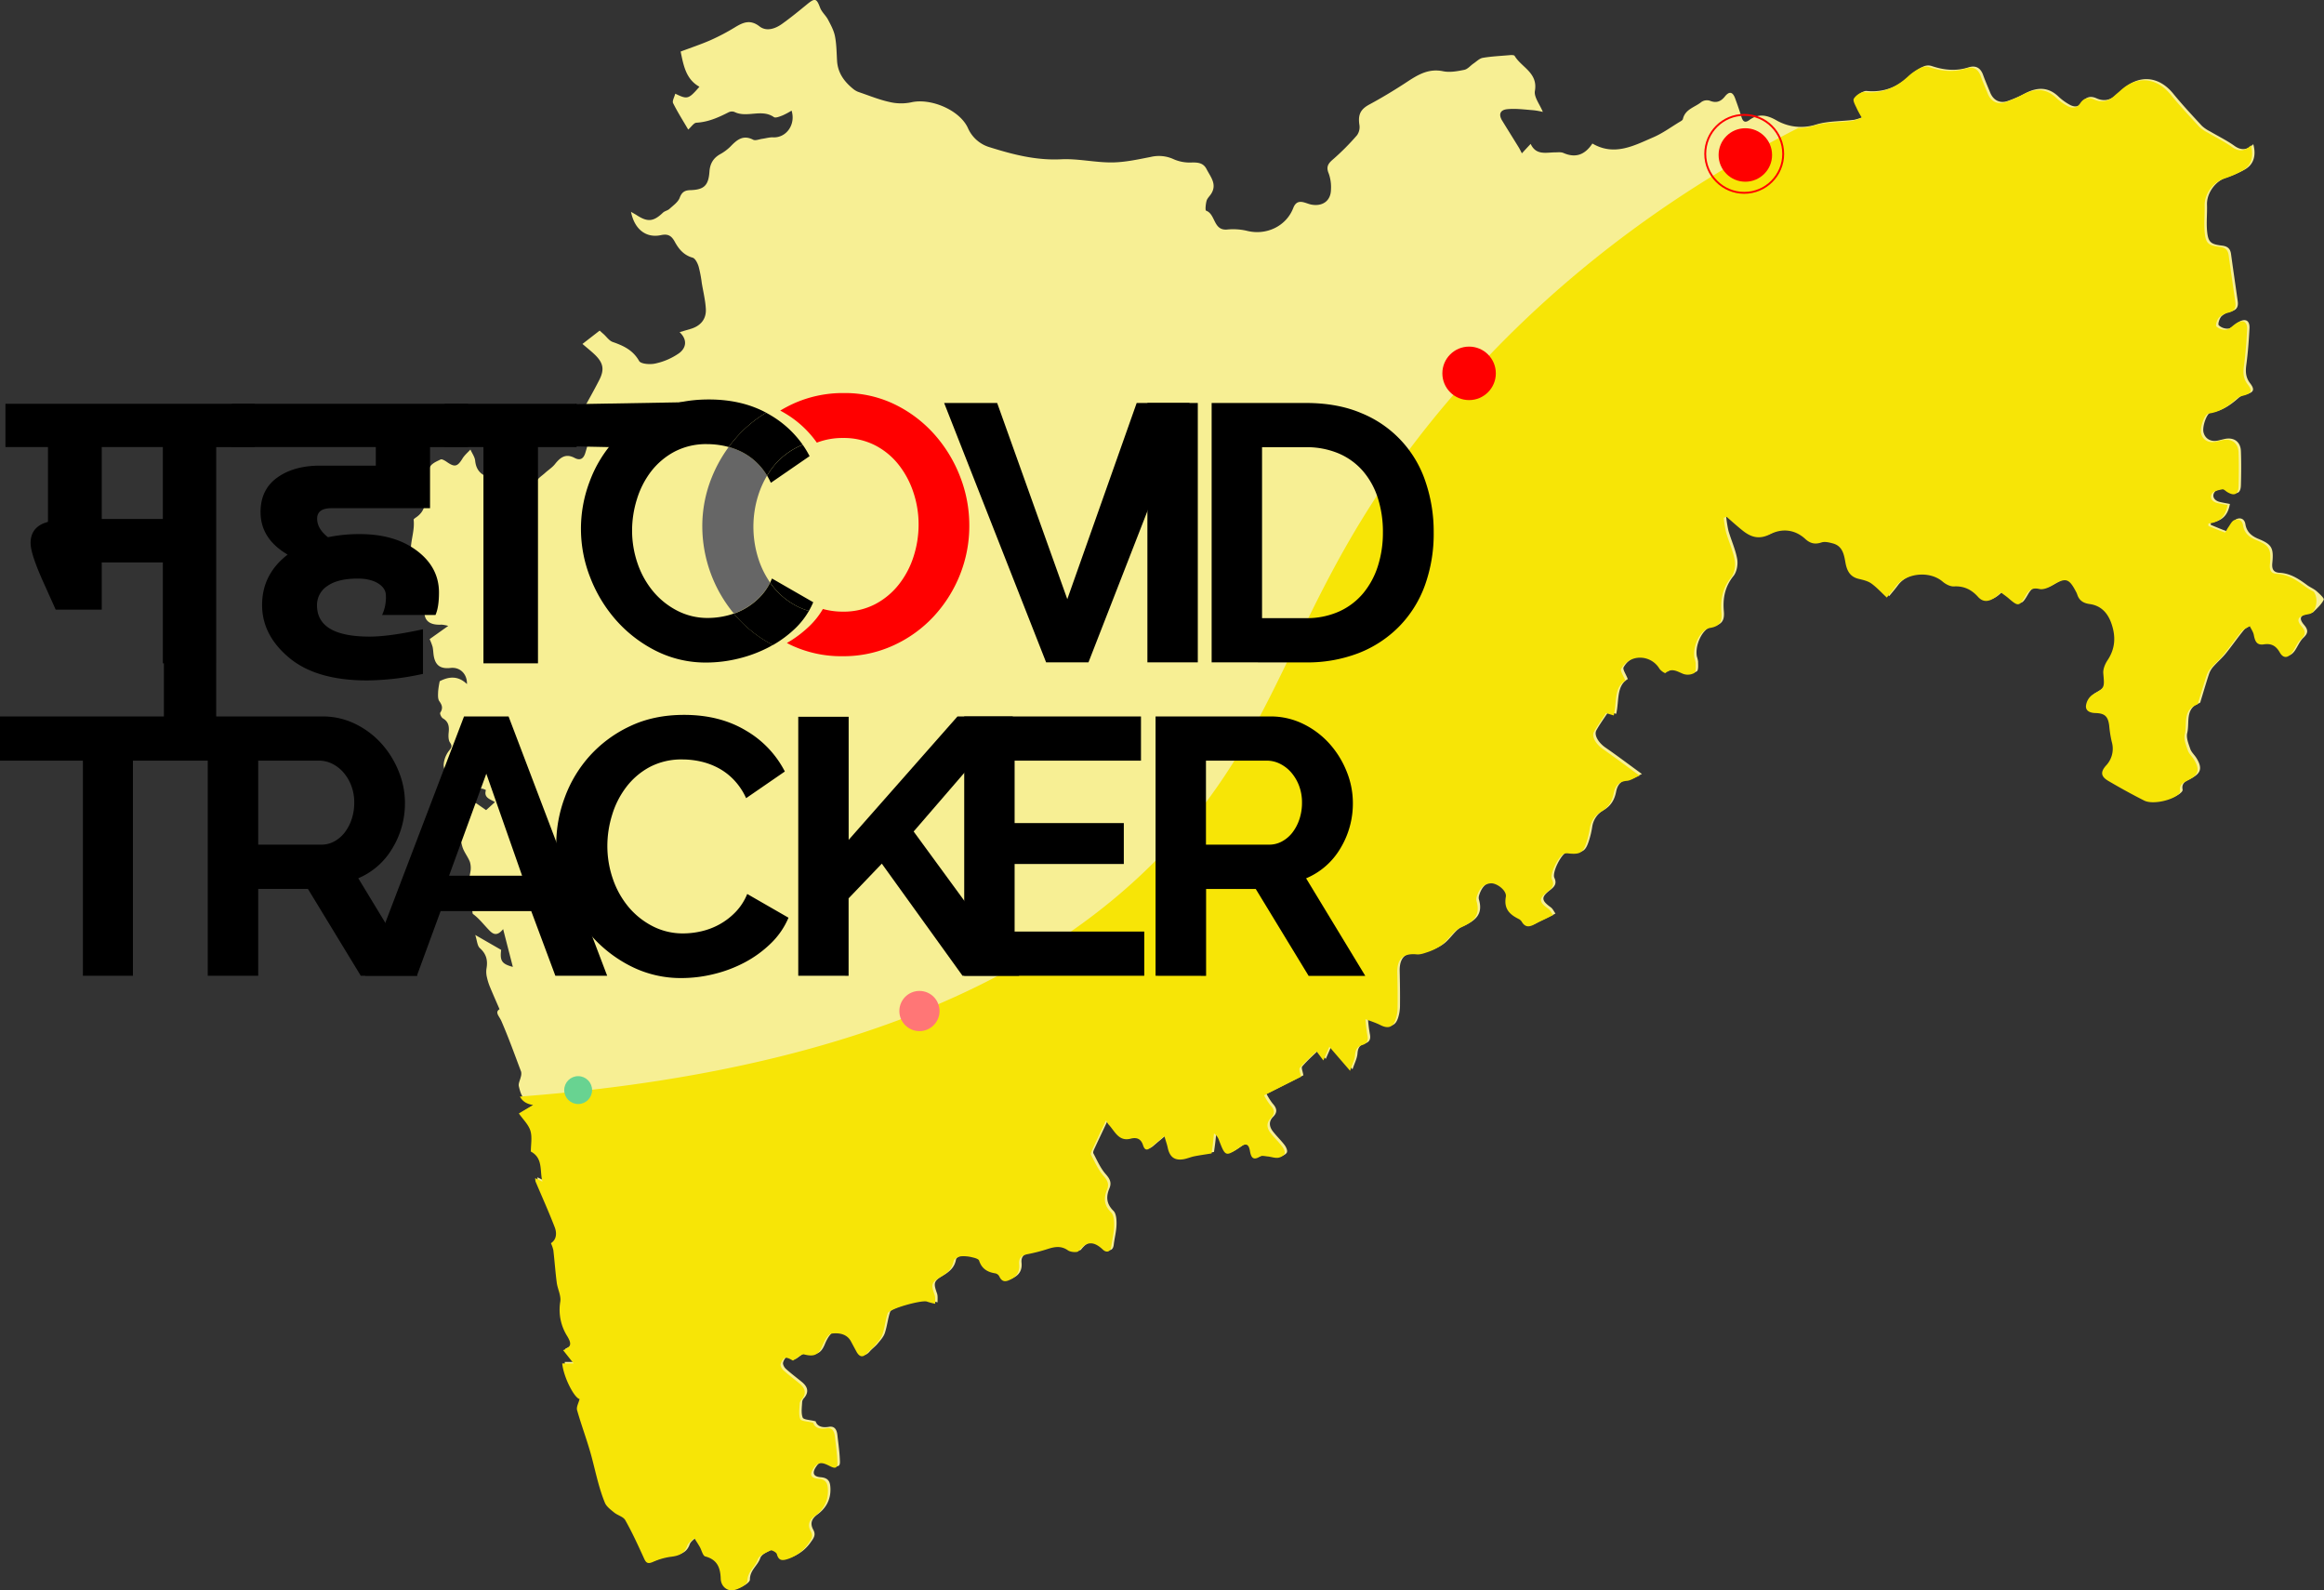 <svg id="Layer_1" data-name="Layer 1" xmlns="http://www.w3.org/2000/svg" viewBox="0 0 1230.74 841.91"><rect x="0" y="0" width="1230.74" height="841.91" fill="#333333" stroke="none"/><defs><style>.cls-1{fill:#f7ef94;}.cls-2{fill:#f7e506;}.cls-3,.cls-6{fill:none;}.cls-4{fill:#666;}.cls-5{fill:red;}.cls-6{stroke:red;stroke-miterlimit:10;}.cls-7{fill:#ff7676;}.cls-8{fill:#68d391;}</style></defs><title>maha_covid_tracker_logo</title><path class="cls-1" d="M679.21,1191c3-1.93,3.25-5.35,2-8.47-3.14-8.14-6.74-16.1-10.14-24.15a8,8,0,0,1-.19-1.83l3.82,1.85c-1.51-5.58.51-12.39-6.13-15.92,0-3.63.81-7.6-.23-11s-3.94-6-6.11-9.17l7.55-4.49c-6.64-.92-7.73-5.3-8.75-9.46-.35-1.46.65-3.23,1-4.87a5.83,5.83,0,0,0,.23-2.77c-3.38-9-6.62-18-10.45-26.85-1.18-2.7-3.67-4.69-1-6.32-1.83-4.23-3.51-8-5.08-11.81a29.75,29.75,0,0,1-1.58-5,12.33,12.33,0,0,1-.29-4.51c.8-4.32.1-7.83-3.45-11-1.44-1.27-1.51-4.1-2.47-7l13.73,7.91c-.74,5.75.31,7.45,6.18,9-1.66-6.47-3.25-12.6-5.14-20-3.52,4.37-5.77,2.29-7.63.35-2.8-2.92-5.27-6.16-8.46-8.44-.62-3.28-.79-6.74-2-9.8-1.72-4.38.1-8.22.73-12.3a11.21,11.21,0,0,0-.24-5.38c-1.06-2.8-3.17-5.24-4-8.07a62.53,62.53,0,0,1-2-11.32c-.29-2.66.25-5.4-.07-8-.4-3.42.79-4,3.84-3.14a7.16,7.16,0,0,0,5.31-.71c1.82,1.25,3.63,2.51,5.5,3.81l4.69-4.24c-2.5-1.58-6.06-2.29-4.79-6.35a5.53,5.53,0,0,0-2.51-.83c-5.21.81-5.56.58-6.16-5.19,3.33-.46,6.62-1.11,5.68-5.91-.1-.49,2-1.44,3.08-2.13,2.31-1.47,4.63-2.91,7-4.4-6.91-5.43-6.49-12.72-7.59-19.44-3.1,1.33-4.25,3.86-3.76,8.22.71,6.3-.82,8.77-6.84,9.9-3.5.65-5.11,2.62-6.14,5.78a72.67,72.67,0,0,1-3.24,7.31c-.69-2.33-2-4.66-1.89-6.9a13.66,13.66,0,0,1,2.75-7.17c1.33-1.7,2-2.41.58-4.46-.91-1.37-.86-3.64-.67-5.45.31-3.12-.1-5.59-3.09-7.33-.82-.48-1.72-2.47-1.39-3,1.56-2.33,1-4-.5-6.1-.87-1.28-.67-3.43-.61-5.17a43,43,0,0,1,.84-5.39c4.88-2.53,9.74-3,14.42,1.52.16-5.55-3.85-9.09-8.65-8.55-5.48.63-8.21-1.43-9-6.8-.21-1.48-.23-3-.57-4.46a33.64,33.64,0,0,0-1.54-4l9.85-7a19.32,19.32,0,0,0-3.49-.66c-7.68.46-10.57-3.3-8.45-11.06.11-.43.37-.9.28-1.28-1.32-5.66-2.5-11.37-4.1-16.95-1.15-4.07-4.26-8.09-4-11.94.36-4.72,2-9.4,1.43-14.33,0-.36.78-.88,1.28-1.22,4.34-3,5.48-7,3.81-11.88-1.09-3.16-.88-5.83,1.54-8.34a4.85,4.85,0,0,0,1.29-3.23c-.22-4.55,3.36-5.72,6.36-7.22.73-.36,2.36.65,3.36,1.34,4.11,2.87,5.59,2.48,8.25-1.87,1.08-1.77,2.77-3.16,4.19-4.73.87,2,2.3,3.88,2.51,5.92.42,4.07,2.19,6.71,5.92,8.33a10.19,10.19,0,0,1,3,2.7c1.8,2,3,3,5.79.52s6.55-.4,9.22,1.72c5.08,4,5.74,3.82,8.41-2.12.85-1.89,3.06-3.19,4.7-4.7s3.8-2.86,5.22-4.66c2.8-3.55,5.71-5.77,10.39-3.28,2.94,1.56,4.74.48,5.71-2.73,2.43-8,4.35-15.88-1.37-22.4,3.15-5.79,6.14-11,8.81-16.28,2.78-5.54,2-9-2.54-13.36-1.84-1.76-3.85-3.34-6.44-5.57l9.1-7.06,2.14,1.9c1.57,1.41,2.92,3.46,4.76,4.11,5.72,2,10.74,4.3,14,10.06.94,1.64,5.92,2,8.66,1.34a34.51,34.51,0,0,0,12.58-5.5c3.31-2.49,4.8-6.7.21-11.09l5.83-1.72c5.21-1.51,8.35-5.15,8.06-10.53-.25-4.6-1.38-9.15-2.15-13.73a66.2,66.2,0,0,0-1.68-8.79c-.55-1.77-1.76-4.26-3.18-4.67-4.71-1.33-7.37-4.6-9.48-8.5-1.66-3-3.47-4.25-7.24-3.44-7.92,1.71-14.07-3.07-15.9-12.32,1.35.79,2.29,1.29,3.17,1.86,5.69,3.67,8.81,3.3,13.75-1.43.94-.89,2.5-1.11,3.46-2,2-1.83,4.57-3.59,5.42-5.92,1.13-3,2.7-3.92,5.61-4,7.24-.21,9.63-2.45,10.13-9.76.28-4.15,1.94-7.12,5.54-9.2a25,25,0,0,0,5.45-4c3.42-3.53,6.69-6.55,12.16-3.73,1.2.62,3.18-.26,4.8-.48,1.93-.26,3.86-.87,5.76-.78,6.92.34,12.09-6.68,9.79-14.15a40.92,40.92,0,0,1-4.73,2.52c-1.49.57-3.72,1.54-4.64.91-6.57-4.55-14.3.61-20.94-2.75a4,4,0,0,0-3.09.22c-5.39,2.75-10.81,5.16-17,5.5-1.38.07-2.64,2.14-4.35,3.63-2.74-4.71-5.64-9.24-8-14-.56-1.16.69-3.21,1.14-5,6.44,3.11,7,3,12.8-3.67-7.19-4-8.41-11.29-9.95-18.63,5.28-2,10.69-3.78,15.89-6.06a112.44,112.44,0,0,0,12.81-6.74c4.37-2.65,8.12-4.37,13.1-.51,3.63,2.81,8.25,1.27,11.86-1.31,4.54-3.24,8.88-6.78,13.19-10.32s5.13-3.3,7,1.72c.87,2.3,3,4.07,4.19,6.29,1.48,2.82,3.09,5.75,3.69,8.82.84,4.26.85,8.69,1.11,13,.39,6.56,3.95,11.24,8.85,15.13a9.29,9.29,0,0,0,2.76,1.47c5.35,1.82,10.64,4,16.13,5.2a26.37,26.37,0,0,0,11.42.21c10.3-2.43,25.6,3.93,30.07,13.43a18.17,18.17,0,0,0,11.73,10.36c12.3,3.86,24.51,7,37.69,6.35,8.92-.45,17.95,1.74,26.93,1.66,6.86-.06,13.75-1.58,20.54-2.91a18.65,18.65,0,0,1,12.25,1.26,21.22,21.22,0,0,0,9.35,1.69c3.47-.09,6.3.2,8,3.57,2.08,4.08,5.59,7.89,2.44,12.94-.8,1.28-2.08,2.38-2.47,3.76-.48,1.71-.78,5-.28,5.23,5.11,1.81,3.75,10.5,11,10a32.45,32.45,0,0,1,10.42.61c10.31,2.72,21-2.29,24.75-12,2.17-5.59,6.31-2.45,9.6-1.83,5.89,1.1,10.3-1.94,10.38-7.94a21.35,21.35,0,0,0-1.15-8.42c-1.5-3.53-.49-5.27,2.24-7.59a126.74,126.74,0,0,0,12.71-12.78,7.42,7.42,0,0,0,1.27-5.41c-.85-5.57.61-8.35,5.31-10.88,6.21-3.34,12.28-7,18.18-10.81,6.37-4.16,12.36-8.52,20.82-6.77,3.56.73,7.56,0,11.23-.75,1.78-.35,3.24-2.23,4.89-3.35s3.15-2.69,4.91-3c4.71-.8,9.52-1,14.3-1.43.86-.07,2.27-.08,2.55.39,3.6,6.1,12.44,8.88,10.74,18.58-.56,3.23,2.59,7.11,4.21,11.09a41.18,41.18,0,0,0-5-.89c-4.6-.34-9.25-1-13.79-.56-3.94.37-4.73,2.86-2.74,6.09,2.91,4.73,5.86,9.44,8.77,14.17.56.91,1,1.88,1.66,3.12,2-2.18,3.11-3.36,4.65-5,2.82,6.14,8.07,4.54,12.89,4.49,1.5,0,3.18-.24,4.47.32,6.5,2.84,11.42.92,15.33-5,11.6,6.8,22,1.14,32.25-3.3,4.81-2.07,9.16-5.24,13.69-8,.76-.45,1.87-1,2-1.7,1.21-5.26,6.37-6.18,9.79-9a5.18,5.18,0,0,1,4.4-.68c3.41,1.41,5.85.5,8-2.18,2.37-3,4.19-2.5,5.44.9,1.19,3.25,2.35,6.52,3.35,9.83.74,2.45,1.85,3.41,4.18,1.7,4.76-3.48,9.13-2.8,14.21.06a26.12,26.12,0,0,0,21.27,2.29c6.36-1.92,13.38-1.62,20.08-2.48a29.42,29.42,0,0,0,5.26-1.73,50.9,50.9,0,0,1-2.49-4.51c-.79-1.83-2.38-4.38-1.73-5.5,1-1.73,3.76-3.7,5.57-3.52,9.31.91,16.8-2.28,23.42-8.54a28,28,0,0,1,6.68-4.44,6,6,0,0,1,4.23-.26c6.47,2.19,12.91,2.87,19.55.75,3.81-1.22,6.39.21,7.76,4,1.12,3.12,2.46,6.16,3.71,9.23,1.6,4,4.89,5.92,9,4.67a62.47,62.47,0,0,0,9.91-4.32c6.31-3.24,12.07-3.22,17.43,2a29.16,29.16,0,0,0,5.47,4c2.62,1.54,5.21,1.66,7.15-1.2s4.3-3.38,7.42-2c4,1.82,7.65.87,10.83-2.09,1-.92,2.08-1.75,3.08-2.67,8.69-8,19.09-7,26.63,2.21,4.83,5.92,10.06,11.52,15.26,17.14a19,19,0,0,0,4.44,3c4.23,2.51,8.71,4.66,12.68,7.51,3.71,2.67,6.88,2.32,10.08-.83,1.65,6.14.12,10.83-4.45,13.39a56,56,0,0,1-9.86,4.28c-5.85,1.93-10.42,8.29-10.21,14.43.14,4.49-.35,9,0,13.49.55,6.26,1.79,7.39,8,8.13,2.89.35,4.34,1.6,4.73,4.44,1.13,8.35,2.37,16.68,3.54,25,.39,2.74-.39,4.61-3.43,5.36a10.92,10.92,0,0,0-5.18,2.62c-1.07,1.14-2,4.15-1.44,4.73a6.82,6.82,0,0,0,5.3,1.76c1.89-.38,3.44-2.31,5.22-3.42,3.54-2.19,6-.89,5.76,3.29-.34,6.46-.82,12.93-1.68,19.33-.49,3.64-.34,6.68,2,9.74,2.72,3.5,1.91,4.94-2.53,6a7.66,7.66,0,0,0-3.22,1.47c-4.35,3.84-8.87,7.19-14.93,7.94-2.22.27-4.73,7.49-4,10.54.83,3.45,3.9,5.22,7.63,4.41,1.18-.26,2.35-.58,3.53-.84,4.9-1.07,8.47,1.41,8.66,6.42.22,6,.17,12,0,18-.09,4.29-2.16,5.3-5.86,3.13-.9-.53-1.92-1.66-2.68-1.51-2,.39-4.61.83-5.49,2.2-1.43,2.22,0,4.35,2.67,5.05,1.72.44,3.49.71,5.53,1.12-1,5.81-4.12,9.2-10.19,9.8l.07,1.26c2.91,1.2,5.8,2.47,8.77,3.46.24.08,1.07-1.81,1.72-2.71,1-1.35,1.81-3.24,3.17-3.82,2.17-.94,4.24,0,4.66,2.68.63,4,3.16,6.26,6.77,7.75,7.14,2.93,8.31,4.71,7.49,12.81-.34,3.31.63,5,3.8,5.2,5.76.29,10.23,3.25,14.63,6.52,1.56,1.17,3.47,1.89,4.93,3.16s4.24,3.82,3.88,4.57c-1.21,2.49-3.48,4.51-5.52,6.53-.54.54-1.74.37-2.61.6-4.41,1.13-5.16,2.83-2.29,6.21,2.25,2.64,2.24,4.38-.37,6.82-1.92,1.78-2.94,4.51-4.46,6.74-2.21,3.24-4.84,3.56-6.71.29-2-3.57-4.61-4.94-8.5-4.34s-4.7-2-5.33-5.11c-.32-1.6-1.38-3-2.11-4.56-1.48.94-3.31,1.58-4.38,2.86-3.36,4.06-6.34,8.43-9.67,12.52-1.93,2.38-4.31,4.39-6.35,6.69a11.38,11.38,0,0,0-2.34,3.74c-1.57,4.66-2.92,9.38-4.37,14.08-.18.57-.32,1.48-.7,1.62-7.94,2.85-5.22,10.33-6.59,15.84-.64,2.56.68,5.76,1.62,8.49.62,1.79,2.26,3.19,3.28,4.86,3.23,5.26,2.43,8.08-3,10.83-2.43,1.24-5.12,2.27-4.33,5.91a1.74,1.74,0,0,1-.52,1.16c-3.19,3.6-14,6.05-18.51,3.79-6.46-3.24-12.8-6.74-19-10.4-4-2.37-4.26-4.72-1.28-8.13a12.94,12.94,0,0,0,3.06-12.6,61.09,61.09,0,0,1-1.34-8.46c-.59-4.86-2.27-6.64-7.23-6.76-2.81-.07-5.28-1-5.09-3.8a8.35,8.35,0,0,1,3.46-5.9c6.51-3.73,6.4-3.48,5.72-11.31-.2-2.28.94-5,2.27-7,4.16-6.22,4.41-12.64,2-19.45-1.94-5.56-5.53-9.43-11.51-10.25-3.43-.46-5.57-2-6.61-5.17a8.07,8.07,0,0,0-.55-1.24c-3.91-7.41-5.54-7.72-12.87-3.32-1.92,1.15-4.64,2.23-6.63,1.76-3.82-.9-5.58.7-7.25,3.58-3.32,5.75-3.87,5.78-9,1.37-1.23-1.07-2.6-2-4.1-3.12-1.18,1-2.11,2-3.18,2.73-3,2.1-6.14,2.71-8.91-.38-3.43-3.82-7.41-5.83-12.75-5.54-2,.1-4.37-1.17-6-2.54-6.9-5.91-19.51-4.65-24.94,2.7-1.55,2.09-3.27,4.06-4.63,5.74-3.1-2.88-5.43-5.52-8.23-7.48-1.89-1.32-4.41-1.88-6.72-2.43-4.74-1.14-6.28-4.5-7-8.85-.72-4.17-1.63-8.54-6.58-9.9-2-.54-4.29-1.12-6.07-.53-3.48,1.16-6,.53-8.63-1.89-5.54-5.09-12.36-5.6-18.57-2.46-6,3-10.38,1.48-14.86-2.18-2.78-2.27-5.44-4.68-8.16-7l-1.54.47a62.83,62.83,0,0,0,1.22,7.67c1.45,5,3.73,9.92,4.63,15,.49,2.83-.2,6.77-1.94,8.92-4.58,5.65-5.74,11.86-5.13,18.68.42,4.62-.81,7.16-6,8s-9.45,9.9-8.28,16a14.38,14.38,0,0,1,.64,2.63c0,1.81.3,4.54-.68,5.22a7.18,7.18,0,0,1-5.84.52c-3.23-1.26-6.07-3.41-9.51-.45-.24.2-2.48-1.25-3.14-2.32-4.72-7.72-15.83-7.88-20.26.07-.63,1.13,1.23,3.66,2.21,6.25-6.17,3.63-4.5,11.51-6.15,18.42l-4.06-1.23c-2.23,3.4-4.53,6.53-6.41,9.89-1.44,2.56,1.11,6.65,4.8,9.2,6.18,4.27,12.19,8.8,19.31,14-2.84,1.23-4.74,2.64-6.73,2.78-4.32.32-6.25,3-6.94,6.54-.83,4.3-2.77,7.54-6.57,9.75a12.16,12.16,0,0,0-6.12,9.05,47,47,0,0,1-1.65,7c-1.82,5.78-3.41,6.74-9.47,6.15a6.23,6.23,0,0,0-2.24.05c-3,.88-8,10.83-6.65,13.65,1.46,3.07,0,4.71-2.23,6.44-4.91,3.74-4.75,5.53.32,9.16,1.07.77,1.67,2.18,2.49,3.3-1.12.57-2.24,1.16-3.37,1.72-2.13,1-4.32,2-6.38,3.14-2.53,1.42-4.77,1.92-6.64-1a4.49,4.49,0,0,0-1.53-1.64c-5-2.42-8.26-5.38-7.09-11.9.58-3.28-4.87-7.45-8.14-7.1-4.16.44-6.12,3.45-7.28,7.09a4.12,4.12,0,0,0-.11,2.25c2.32,7.86-1.88,11.25-8.49,14.13-3.39,1.47-5.74,5.29-8.62,8a15.91,15.91,0,0,1-3.09,2.34,30.72,30.72,0,0,1-5.27,2.45c-2,.67-4.2,1.54-6.21,1.34-7-.69-10.45,2.37-10.28,9.61.14,6.17.23,12.35.16,18.52a21.17,21.17,0,0,1-1,6.22c-1.41,4.31-4,5.13-8,3.14-2.57-1.28-5.36-2.13-8-3.17a75.67,75.67,0,0,0,1,8.41c.59,2.69.1,4.45-2.66,5.26s-3.64,2.47-3.86,5.33c-.21,2.61-1.57,5.14-2.63,8.34l-11-12.74-3.17,7.24-3.62-4.85c-3.11,3-6.2,5.72-8.84,8.81-.61.72.32,2.76.61,4.7l-19.52,9.82a31.65,31.65,0,0,0,3.26,5.15c2.21,2.41,2.71,4.57.25,7s-2.09,5.23-.12,7.75,4.26,4.69,6.17,7.2c.8,1.05,1.64,2.85,1.26,3.83s-2.2,2-3.48,2.14c-1.71.2-3.51-.5-5.28-.68-1.42-.14-3.22-.66-4.23,0-3.87,2.46-4.81.13-5.34-2.93-.62-3.59-2-4.32-5.17-2.14-7.66,5.34-7.85,5.22-11.22-3.56a7.22,7.22,0,0,0-2.64-3.57c-.21,2-.39,3.91-.63,5.85s-.52,3.82-.64,4.72c-3.57.59-6.4,1-9.2,1.53-1.76.36-3.45,1.1-5.21,1.46-5,1-7.73-.91-8.81-5.93-.38-1.78-1-3.51-1.8-6.24-2.92,2.46-5,4.13-7,5.88s-3.35,1.87-4.27-1c-1-3.23-3.07-4.42-6.63-3.5-6.35,1.64-8.36-4-11.63-7.48a10.68,10.68,0,0,1-1.35-2.23c-2.56,5.44-5.09,10.75-7.57,16.09-.3.66-.68,1.65-.41,2.16,2,3.77,3.76,7.88,6.53,11,2.19,2.5,3.26,4.46,1.95,7.56-1.85,4.41-1.61,8.2,2.18,11.92,1.5,1.49,1.66,4.84,1.59,7.32-.09,3.54-1.06,7.05-1.47,10.59s-2.91,3.3-4.45,1.84c-4.77-4.54-8.64-4.68-12.87.73-.68.88-4.28.58-5.67-.39-3.47-2.42-6.72-2-10.32-.84a91.06,91.06,0,0,1-10.85,2.83c-3.22.58-5,2-4.66,5.36s-.83,6-3.74,7.64c-2.44,1.36-5,2.6-6.77-1.18a3.12,3.12,0,0,0-2-1.6c-4.21-.64-7.3-2.4-8.7-6.77-.28-.85-2.15-1.42-3.38-1.68a19.07,19.07,0,0,0-6.25-.61c-1.43.2-3.68,1.4-3.87,2.46-.75,4.24-3.44,6.47-6.83,8.46-5,2.95-5.21,4-3.23,9.51.51,1.42.24,3.13.32,4.71a30.11,30.11,0,0,1-4.34-1.15c-2.48-1-20,3.73-20.8,6.18-1.25,3.67-1.58,7.66-2.84,11.33-.72,2.07-2.4,3.86-3.86,5.6-1.22,1.47-2.85,2.6-4.11,4.06-2.19,2.55-4,2.34-5.65-.48-1.06-1.83-2-3.71-3-5.57-2.24-4.17-6.59-4.63-10.22-4.19-1.86.22-3.83,3.78-4.82,6.21-2.08,5.13-4.42,6.19-9.79,4.83-1.49-.37-3.65,2-5.87,3.25-.8-.34-2.43-1.57-4-1.46-1,.08-2.23,2-2.55,3.34-.23.94.63,2.5,1.47,3.26,2.67,2.42,5.57,4.59,8.37,6.87,3,2.43,4.14,5.14,1.36,8.52a3.85,3.85,0,0,0-1.08,2c-.11,2.84-.67,5.94.28,8.42.46,1.19,3.94,1.21,6.86,2,.76,2.55,3.29,3.55,7,2.91,3.18-.55,4.22,1.72,4.52,4.38.52,4.71,1.24,9.42,1.35,14.15.07,3.42-2.43,2.3-4.15,1.43-3-1.52-5.73-2.74-8.27.87-2.4,3.41-1.91,5.52,2.22,5.86,4.28.36,5.1,2.5,5.17,6.24.1,5.86-2.44,10.22-6.93,13.51-3.07,2.26-4,4.74-2.13,8.12,1.39,2.53.34,4.19-1.29,6.4a21.37,21.37,0,0,1-10.86,8.23c-2.86.92-4.89,1.08-5.85-2.57-.24-.93-2.67-2.27-3.37-1.93-2.51,1.22-6,2.64-6.74,4.79-1.32,4-5.53,6.38-5.47,11.4,0,1.69-4.79,4.53-7.63,4.88-3.37.4-6.4-2.26-6.51-6.15-.17-5.87-1.86-10.1-8.2-11.77-1.3-.34-1.88-3.29-2.87-5s-1.94-3.12-2.92-4.68c-1.28,1.34-3.18,2.45-3.74,4-1.52,4.31-4.58,5.39-8.69,5.87a35.05,35.05,0,0,0-9.66,2.8c-3.15,1.38-3.77-.27-4.83-2.61-3-6.63-6.08-13.27-9.66-19.61-1-1.85-4-2.52-5.84-4s-4.06-3.08-4.91-5.13c-3-7.36-4.7-15.16-6.67-22.89-2.24-8.83-5.6-17.38-8.07-26.17-.49-1.71.83-3.93,1.31-5.91-2.86-.65-8.53-11.65-9.2-18.85h5.85l-5.55-7c3.79-1.62,5-2.79,2.23-7.34a26.17,26.17,0,0,1-3.76-18.23c.58-3.19-1.4-6.78-1.85-10.23-.74-5.7-1.14-11.45-1.8-17.16A18.58,18.58,0,0,0,679.21,1191Z" transform="translate(-386.26 -533.22)"/><path class="cls-2" d="M1611.73,846.74c-.5-.74-1.43-.55-4.93-3.16-4.4-3.27-8.87-6.23-14.63-6.52-3.17-.16-4.13-1.89-3.8-5.2.82-8.09-.35-9.88-7.49-12.81-3.61-1.49-6.14-3.7-6.77-7.75-.42-2.7-2.49-3.62-4.66-2.68-1.36.58-2.18,2.47-3.17,3.82-.65.9-1.47,2.79-1.71,2.71-3-1-5.87-2.26-8.78-3.46l-.07-1.26c6.07-.6,9.17-4,10.19-9.8-2-.4-3.81-.67-5.53-1.12-2.72-.7-4.1-2.83-2.67-5,.88-1.38,3.53-1.82,5.49-2.21.76-.15,1.78,1,2.68,1.51,3.7,2.17,5.77,1.16,5.86-3.12.14-6,.19-12,0-18-.19-5-3.76-7.49-8.66-6.42-1.18.26-2.35.58-3.53.84-3.73.81-6.8-1-7.63-4.41-.74-3.05,1.77-10.27,4-10.54,6.06-.75,10.58-4.1,14.93-7.94a7.78,7.78,0,0,1,3.22-1.47c4.44-1.11,5.25-2.55,2.53-6-2.37-3.06-2.52-6.1-2-9.74.86-6.4,1.34-12.87,1.68-19.33.22-4.18-2.22-5.48-5.76-3.29-1.78,1.11-3.33,3-5.21,3.42a6.83,6.83,0,0,1-5.31-1.76c-.58-.57.37-3.59,1.44-4.73a10.82,10.82,0,0,1,5.18-2.61c3-.76,3.82-2.63,3.43-5.36-1.17-8.35-2.41-16.68-3.54-25-.39-2.85-1.84-4.1-4.73-4.45-6.24-.74-7.47-1.87-8-8.13-.39-4.46.1-9,0-13.49-.21-6.14,4.36-12.5,10.21-14.43a56,56,0,0,0,9.86-4.28c4.57-2.56,6.1-7.25,4.45-13.39-3.2,3.15-6.37,3.5-10.08.83-4-2.85-8.45-5-12.68-7.51a19,19,0,0,1-4.44-3c-5.2-5.62-10.43-11.22-15.26-17.14-7.54-9.23-17.93-10.22-26.63-2.21-1,.92-2.09,1.75-3.08,2.67-3.18,3-6.8,3.91-10.83,2.09-3.11-1.4-5.5-.86-7.42,2s-4.53,2.74-7.15,1.2a29,29,0,0,1-5.47-4c-5.36-5.2-11.12-5.22-17.43-2a62.08,62.08,0,0,1-9.91,4.32c-4.12,1.25-7.41-.7-9-4.67-1.25-3.07-2.59-6.11-3.71-9.23-1.36-3.84-4-5.27-7.76-4.05-6.64,2.12-13.08,1.44-19.55-.75a6,6,0,0,0-4.23.26,28,28,0,0,0-6.68,4.44c-6.62,6.26-14.11,9.46-23.42,8.54-1.81-.17-4.56,1.79-5.57,3.52-.65,1.12.94,3.67,1.73,5.5a50.9,50.9,0,0,0,2.49,4.51,28.64,28.64,0,0,1-5.26,1.73c-6.7.86-13.72.56-20.08,2.48a28.68,28.68,0,0,1-8.29,1.27c-50.28,25.6-123,70.42-187.34,146.82-74.39,88.4-79.3,150-129.77,214.7-49.39,63.34-146.69,135.11-359.89,151.3,1.18,2.17,3.15,3.91,7,4.45l-7.55,4.49c2.17,3.12,5.09,5.85,6.11,9.17s.23,7.36.23,11c6.64,3.53,4.62,10.34,6.14,15.92l-3.83-1.85a8.58,8.58,0,0,0,.19,1.83c3.4,8,7,16,10.14,24.15,1.2,3.12,1,6.54-2,8.47a18.8,18.8,0,0,1,1.28,3.7c.66,5.71,1.06,11.46,1.8,17.16.45,3.45,2.43,7,1.85,10.23a26.16,26.16,0,0,0,3.76,18.23c2.73,4.55,1.56,5.72-2.23,7.34l5.55,7H684c.67,7.2,6.33,18.2,9.19,18.86-.48,2-1.8,4.19-1.31,5.9,2.48,8.79,5.83,17.34,8.07,26.18,2,7.72,3.64,15.52,6.67,22.88.85,2,3.07,3.63,4.91,5.13s4.8,2.18,5.84,4c3.58,6.34,6.64,13,9.66,19.61,1.06,2.34,1.68,4,4.83,2.61a35.05,35.05,0,0,1,9.66-2.8c4.11-.48,7.17-1.56,8.69-5.87.56-1.59,2.46-2.7,3.74-4,1,1.56,2,3.09,2.92,4.68s1.57,4.66,2.87,5c6.34,1.67,8,5.9,8.2,11.77.11,3.89,3.15,6.56,6.51,6.15,2.84-.34,7.65-3.19,7.63-4.88-.06-5,4.15-7.37,5.47-11.4.7-2.15,4.23-3.57,6.74-4.79.7-.34,3.13,1,3.37,1.93,1,3.65,3,3.5,5.86,2.57a21.42,21.42,0,0,0,10.85-8.22c1.63-2.22,2.68-3.88,1.29-6.41-1.87-3.38-.94-5.86,2.13-8.12,4.49-3.29,7-7.65,6.93-13.51-.07-3.74-.89-5.88-5.17-6.24s-4.62-2.45-2.22-5.85c2.54-3.62,5.26-2.4,8.27-.88,1.72.87,4.22,2,4.15-1.43-.11-4.72-.83-9.44-1.35-14.15-.3-2.66-1.34-4.93-4.52-4.38-3.66.64-6.19-.36-6.95-2.91-2.92-.77-6.4-.79-6.86-2-1-2.48-.39-5.58-.28-8.42a3.89,3.89,0,0,1,1.08-2c2.78-3.38,1.61-6.09-1.36-8.52-2.8-2.28-5.7-4.45-8.36-6.87-.85-.76-1.71-2.32-1.48-3.26.32-1.31,1.58-3.26,2.55-3.34,1.53-.11,3.16,1.12,4,1.46,2.22-1.3,4.38-3.62,5.87-3.25,5.37,1.36,7.71.3,9.79-4.83,1-2.43,3-6,4.83-6.21,3.62-.44,8,0,10.22,4.19,1,1.86,2,3.74,3,5.57,1.63,2.82,3.46,3,5.65.48,1.26-1.46,2.89-2.59,4.12-4.06,1.45-1.74,3.14-3.53,3.85-5.6,1.26-3.67,1.59-7.66,2.84-11.33.84-2.45,18.32-7.21,20.8-6.17a31.44,31.44,0,0,0,4.34,1.14c-.08-1.58.19-3.29-.32-4.71-2-5.5-1.79-6.56,3.24-9.51,3.38-2,6.07-4.22,6.83-8.46.18-1,2.43-2.26,3.86-2.45a18.8,18.8,0,0,1,6.25.6c1.23.26,3.1.83,3.38,1.68,1.41,4.37,4.49,6.13,8.7,6.77a3.12,3.12,0,0,1,2,1.6c1.72,3.78,4.33,2.54,6.77,1.18,2.91-1.62,4.08-4.28,3.74-7.64s1.44-4.78,4.66-5.36a91.06,91.06,0,0,0,10.85-2.83c3.6-1.12,6.85-1.58,10.32.84,1.39,1,5,1.27,5.67.39,4.23-5.4,8.1-5.27,12.87-.73,1.54,1.46,4,1.67,4.45-1.84s1.38-7,1.47-10.59c.07-2.48-.08-5.83-1.59-7.32-3.79-3.72-4-7.51-2.18-11.92,1.31-3.1.24-5.06-1.95-7.56-2.77-3.17-4.49-7.28-6.53-11-.27-.51.11-1.5.42-2.16,2.47-5.34,5-10.65,7.57-16.09a10.19,10.19,0,0,0,1.34,2.23c3.28,3.43,5.28,9.12,11.64,7.48,3.55-.91,5.58.27,6.62,3.5.92,2.89,2.33,2.71,4.27,1s4.07-3.42,7-5.88c.8,2.73,1.43,4.46,1.8,6.24,1.08,5,3.78,6.93,8.81,5.93,1.76-.36,3.45-1.1,5.21-1.46,2.8-.56,5.63-.94,9.2-1.53.12-.9.41-2.81.64-4.72s.42-3.9.63-5.85a7.22,7.22,0,0,1,2.64,3.57c3.37,8.78,3.56,8.9,11.22,3.56,3.14-2.18,4.55-1.45,5.17,2.14.53,3.06,1.47,5.39,5.34,2.93,1-.64,2.81-.12,4.23,0,1.77.18,3.57.88,5.28.68,1.28-.14,3.07-1.09,3.48-2.14s-.45-2.78-1.26-3.83c-1.91-2.51-4.22-4.71-6.17-7.2s-2.38-5.23.12-7.74,2-4.63-.25-7a31.65,31.65,0,0,1-3.26-5.15l19.52-9.82c-.29-1.93-1.22-4-.61-4.7,2.64-3.09,5.73-5.79,8.84-8.81,1.41,1.89,2.43,3.25,3.62,4.86l3.17-7.25c3.8,4.41,7,8.11,11,12.74,1-3.2,2.41-5.72,2.62-8.34.22-2.86,1.19-4.55,3.86-5.33s3.25-2.57,2.66-5.26a75.67,75.67,0,0,1-1-8.41c2.69,1,5.48,1.89,8,3.17,4,2,6.63,1.17,8-3.14a21.17,21.17,0,0,0,1-6.22c.07-6.17,0-12.35-.16-18.52-.17-7.24,3.24-10.3,10.28-9.61,2,.2,4.2-.67,6.21-1.34a30,30,0,0,0,5.27-2.45,15.91,15.91,0,0,0,3.09-2.34c2.88-2.7,5.24-6.52,8.63-8,6.61-2.88,10.8-6.27,8.48-14.13a4.12,4.12,0,0,1,.11-2.25c1.16-3.64,3.12-6.65,7.28-7.09,3.27-.35,8.73,3.82,8.14,7.1-1.17,6.52,2.11,9.48,7.09,11.9a4.49,4.49,0,0,1,1.53,1.64c1.87,2.89,4.11,2.39,6.64,1,2.06-1.16,4.25-2.09,6.38-3.14,1.13-.56,2.25-1.15,3.37-1.72-.82-1.12-1.42-2.53-2.49-3.3-5.07-3.62-5.23-5.42-.32-9.16,2.27-1.72,3.69-3.37,2.23-6.44-1.35-2.82,3.64-12.77,6.65-13.64a6,6,0,0,1,2.24-.06c6.06.59,7.65-.37,9.47-6.15a48.33,48.33,0,0,0,1.66-7,12.12,12.12,0,0,1,6.11-9c3.8-2.21,5.74-5.44,6.57-9.75.69-3.59,2.62-6.22,6.94-6.54,2-.14,3.89-1.55,6.73-2.78-7.12-5.17-13.13-9.69-19.31-14-3.69-2.55-6.24-6.64-4.8-9.2,1.88-3.36,4.18-6.49,6.41-9.89l4.06,1.23c1.65-6.91,0-14.79,6.15-18.42-1-2.59-2.84-5.12-2.21-6.25,4.43-7.95,15.54-7.79,20.26-.07.66,1.07,2.9,2.52,3.14,2.32,3.44-3,6.28-.81,9.51.45a7.18,7.18,0,0,0,5.84-.52c1-.68.63-3.41.68-5.22a14.38,14.38,0,0,0-.64-2.63c-1.17-6.14,3-15.13,8.28-16s6.4-3.43,6-8.05c-.61-6.82.55-13,5.13-18.68,1.74-2.15,2.43-6.09,1.94-8.92-.9-5.13-3.18-10-4.63-15a62.83,62.83,0,0,1-1.22-7.67l1.54-.47c2.72,2.35,5.38,4.76,8.16,7,4.48,3.66,8.85,5.23,14.86,2.18,6.21-3.14,13-2.63,18.57,2.46,2.64,2.43,5.16,3.05,8.63,1.9,1.78-.6,4.12,0,6.07.52,5,1.36,5.86,5.73,6.58,9.9.76,4.36,2.3,7.71,7,8.85,2.32.55,4.83,1.11,6.72,2.43,2.8,2,5.13,4.6,8.23,7.48,1.36-1.68,3.08-3.65,4.63-5.74,5.43-7.35,18-8.61,24.94-2.7,1.59,1.37,4,2.64,6,2.54,5.34-.29,9.32,1.72,12.75,5.54,2.77,3.09,5.87,2.48,8.91.38,1.07-.75,2-1.71,3.18-2.73,1.5,1.13,2.87,2.05,4.1,3.12,5.1,4.41,5.65,4.38,9-1.37,1.67-2.88,3.43-4.48,7.26-3.58,2,.47,4.7-.6,6.62-1.76,7.33-4.4,9-4.09,12.87,3.32a8.07,8.07,0,0,1,.55,1.24c1,3.22,3.18,4.71,6.61,5.17,6,.82,9.57,4.69,11.51,10.25,2.39,6.81,2.14,13.23-2,19.46-1.34,2-2.48,4.73-2.28,7,.68,7.83.79,7.58-5.72,11.31a8.39,8.39,0,0,0-3.46,5.9c-.19,2.76,2.28,3.73,5.09,3.8,5,.12,6.64,1.9,7.23,6.76a61.09,61.09,0,0,0,1.34,8.46,12.94,12.94,0,0,1-3.06,12.6c-3,3.41-2.75,5.76,1.28,8.13,6.23,3.66,12.57,7.16,19,10.4,4.51,2.26,15.32-.19,18.51-3.79a1.72,1.72,0,0,0,.52-1.16c-.79-3.63,1.9-4.67,4.33-5.91,5.39-2.75,6.19-5.57,3-10.83-1-1.67-2.66-3.07-3.28-4.86-.94-2.73-2.26-5.93-1.62-8.49,1.37-5.51-1.35-13,6.59-15.84.38-.13.52-1,.7-1.62,1.45-4.7,2.8-9.42,4.37-14.08a11.38,11.38,0,0,1,2.34-3.74c2-2.3,4.42-4.31,6.35-6.69,3.33-4.09,6.31-8.46,9.67-12.52,1.07-1.28,2.9-1.92,4.38-2.86.73,1.52,1.79,3,2.12,4.56.62,3.07,1.31,5.73,5.32,5.11s6.47.77,8.5,4.34c1.87,3.27,4.5,3,6.71-.29,1.52-2.23,2.54-5,4.46-6.74,2.61-2.44,2.62-4.18.37-6.82-2.87-3.38-2.12-5.08,2.29-6.21a17.79,17.79,0,0,0,2.61-.6C1612.85,856.54,1614.15,850.33,1611.73,846.74Z" transform="translate(-386.26 -533.22)"/><path d="M389.14,769.93V747h132.1v22.94H500.76V884.42H472.5V831H440.14v25H415.76l-7.37-16.39q-5.94-13.51-5.94-18.84,0-8.81,9.22-11.26V769.93Zm83.36,0H440.14V808H472.5Zm28.25,154H473.06V878.16h27.69Z" transform="translate(-386.26 -533.22)"/><path d="M614,802.29H561.79q-7.57,0-7.58,5.53,0,5.32,5.74,9.83A81.6,81.6,0,0,1,576.74,816q18.64,0,30.32,8.81t11.67,22.12q0,7.78-1.84,11.88H588.62a22,22,0,0,0,2-10.25q0-3.89-4.1-6.45t-10.85-2.56q-10.44,0-16,3.89a12,12,0,0,0-5.53,10.24q0,16.59,27.86,16.59,10.44,0,28.26-3.89V890a143.32,143.32,0,0,1-29.49,3.48q-27,0-41.37-12t-14.34-28q0-16.17,13.52-26.63-14.34-8.39-14.34-22.52,0-11.88,8.81-18.23t22.73-6.35h29.5v-9.83H509V747H634.09v22.94H614Z" transform="translate(-386.26 -533.22)"/><path d="M621.8,769.93V747h69.84v22.94H671.16V884.42H642.28V769.93Z" transform="translate(-386.26 -533.22)"/><path class="cls-3" d="M758.18,812.05a68.91,68.91,0,0,1,5.12-26.3,73.79,73.79,0,0,1,8.87-15.88c-.61-.16-1.22-.33-1.84-.47a44.57,44.57,0,0,0-9.48-1.06,36.08,36.08,0,0,0-17.5,4.06A38.6,38.6,0,0,0,731,782.94a46.51,46.51,0,0,0-7.44,14.7A55.53,55.53,0,0,0,721,814a53.42,53.42,0,0,0,2.9,17.51,46.72,46.72,0,0,0,8.22,14.79,41.06,41.06,0,0,0,12.77,10.25,34.88,34.88,0,0,0,16.34,3.87,43.14,43.14,0,0,0,9.67-1.16,37,37,0,0,0,4-1.18,72.56,72.56,0,0,1-16.71-46Z" transform="translate(-386.26 -533.22)"/><path class="cls-3" d="M794.51,788.84a40.7,40.7,0,0,0-2-3.77,48.06,48.06,0,0,0-4.61,10.25,55.47,55.47,0,0,0,.1,33.94,46.45,46.45,0,0,0,6.13,12.4c.34-.7.69-1.4,1-2.15l21.85,12.57a42.74,42.74,0,0,1-2.3,4.59,39.11,39.11,0,0,0,10.65,1.41,35.77,35.77,0,0,0,17.11-4A38.72,38.72,0,0,0,855,843.57a46.85,46.85,0,0,0,7.74-14.79,55,55,0,0,0,2.61-16.73,53.74,53.74,0,0,0-2.8-17.21,47.5,47.5,0,0,0-7.93-14.7A38,38,0,0,0,842,770a36.57,36.57,0,0,0-16.73-3.77,37.82,37.82,0,0,0-13.9,2.47,51.6,51.6,0,0,1,3.62,6Z" transform="translate(-386.26 -533.22)"/><path d="M795.5,780.62a45.25,45.25,0,0,0-3,4.45,40.7,40.7,0,0,1,2,3.77L815,774.72a51.6,51.6,0,0,0-3.62-6,32,32,0,0,0-3.32,1.5A38.16,38.16,0,0,0,795.5,780.62Z" transform="translate(-386.26 -533.22)"/><path d="M776.65,860.11c-.61-.67-1.19-1.36-1.76-2.05a37,37,0,0,1-4,1.18,43.14,43.14,0,0,1-9.67,1.16,34.88,34.88,0,0,1-16.34-3.87,41.06,41.06,0,0,1-12.77-10.25,46.72,46.72,0,0,1-8.22-14.79A53.42,53.42,0,0,1,721,814a55.53,55.53,0,0,1,2.52-16.34,46.51,46.51,0,0,1,7.44-14.7,38.6,38.6,0,0,1,12.38-10.54,36.08,36.08,0,0,1,17.5-4.06,44.57,44.57,0,0,1,9.48,1.06c.62.14,1.23.31,1.84.47a73.94,73.94,0,0,1,5.25-6.37A66.79,66.79,0,0,1,792,751.72q-13-7-30.39-7-16.07,0-28.63,6a66.7,66.7,0,0,0-34.52,37.62,70.18,70.18,0,0,0,.39,50.67,74.85,74.85,0,0,0,13.73,22.63,70.14,70.14,0,0,0,21,16.15A58.62,58.62,0,0,0,760.47,884a71.53,71.53,0,0,0,17-2.13,70.25,70.25,0,0,0,16.34-6.19c.59-.32,1.16-.67,1.74-1A66.7,66.7,0,0,1,776.65,860.11Z" transform="translate(-386.26 -533.22)"/><path d="M795.09,839.51c-.31.75-.66,1.45-1,2.15.54.79,1.11,1.56,1.7,2.3a39.1,39.1,0,0,0,12.57,10.25,33.17,33.17,0,0,0,6.28,2.46,42.74,42.74,0,0,0,2.3-4.59Z" transform="translate(-386.26 -533.22)"/><path class="cls-4" d="M785.25,812.05a55,55,0,0,1,2.61-16.73,48.06,48.06,0,0,1,4.61-10.25,32,32,0,0,0-4.54-6,32.78,32.78,0,0,0-8.32-6.29,37.81,37.81,0,0,0-7.44-2.92,73.79,73.79,0,0,0-8.87,15.88,68.91,68.91,0,0,0-5.12,26.3,72.56,72.56,0,0,0,16.71,46,35.45,35.45,0,0,0,14-9,29.49,29.49,0,0,0,5.19-7.43,46.45,46.45,0,0,1-6.13-12.4A55.08,55.08,0,0,1,785.25,812.05Z" transform="translate(-386.26 -533.22)"/><path class="cls-5" d="M894.82,785.84a73.16,73.16,0,0,0-13.54-22.43,67.73,67.73,0,0,0-21-16,60.33,60.33,0,0,0-27.17-6.09,63.51,63.51,0,0,0-26.89,5.7,72.58,72.58,0,0,0-6.77,3.59c.81.43,1.61.88,2.39,1.35a54.52,54.52,0,0,1,17,15.62,37.86,37.86,0,0,1,13.9-2.47,36.41,36.41,0,0,1,16.73,3.77A37.92,37.92,0,0,1,862,779.07a47.51,47.51,0,0,1,7.93,14.7,53.51,53.51,0,0,1,2.8,17.21,54.94,54.94,0,0,1-2.61,16.73,47.08,47.08,0,0,1-7.73,14.8,39.05,39.05,0,0,1-12.57,10.54,35.92,35.92,0,0,1-17.12,4,39.17,39.17,0,0,1-10.65-1.4,41.72,41.72,0,0,1-7.08,9,59.79,59.79,0,0,1-12,9c.72.37,1.43.75,2.16,1.1a62.44,62.44,0,0,0,27.37,5.9,63.32,63.32,0,0,0,26.88-5.71,66.78,66.78,0,0,0,21.27-15.28,71.15,71.15,0,0,0,13.93-22,69.5,69.5,0,0,0,5-26.21A70.67,70.67,0,0,0,894.82,785.84Z" transform="translate(-386.26 -533.22)"/><path d="M777.42,763.5a73.94,73.94,0,0,0-5.25,6.37,37.81,37.81,0,0,1,7.44,2.92,32.78,32.78,0,0,1,8.32,6.29,32,32,0,0,1,4.54,6,45.25,45.25,0,0,1,3-4.45,38.16,38.16,0,0,1,12.57-10.44,32,32,0,0,1,3.32-1.5,54.63,54.63,0,0,0-17-15.62c-.78-.47-1.58-.91-2.39-1.34A66.79,66.79,0,0,0,777.42,763.5Z" transform="translate(-386.26 -533.22)"/><path d="M814.64,856.67a33.17,33.17,0,0,1-6.28-2.46A39.1,39.1,0,0,1,795.79,844c-.59-.74-1.16-1.51-1.7-2.3a29.49,29.49,0,0,1-5.19,7.43,35.45,35.45,0,0,1-14,9c.57.69,1.15,1.38,1.76,2.05a66.7,66.7,0,0,0,18.92,14.57,60.46,60.46,0,0,0,12-9A41.54,41.54,0,0,0,814.64,856.67Z" transform="translate(-386.26 -533.22)"/><path d="M914.34,746.58l37.14,103.86,36.74-103.86h28L962.69,883.9H940.26l-54-137.32Z" transform="translate(-386.26 -533.22)"/><path d="M993.9,883.9V746.58h26.69V883.9Z" transform="translate(-386.26 -533.22)"/><path d="M1027.92,883.9V746.58h49.9q16.82,0,29.49,5.42a59.27,59.27,0,0,1,33.94,36.46,81.7,81.7,0,0,1,4.26,26.59,80.33,80.33,0,0,1-4.74,28.33A60.42,60.42,0,0,1,1127.13,865,61.32,61.32,0,0,1,1105.76,879a75.36,75.36,0,0,1-27.94,4.93Zm90.7-68.85a58.55,58.55,0,0,0-2.7-18.18,40.81,40.81,0,0,0-7.93-14.31,35.37,35.37,0,0,0-12.86-9.29,43.48,43.48,0,0,0-17.31-3.28h-23.21V860.5h23.21a41.83,41.83,0,0,0,17.5-3.48,35.8,35.8,0,0,0,12.76-9.58,42.61,42.61,0,0,0,7.84-14.4A58,58,0,0,0,1118.62,815.05Z" transform="translate(-386.26 -533.22)"/><path d="M500.56,935.94h-43.9v113.91h-26.5V935.94h-43.9v-23.4h114.3Z" transform="translate(-386.26 -533.22)"/><path d="M496.28,1049.85V912.54H557a39,39,0,0,1,17.5,4,45.41,45.41,0,0,1,13.83,10.44,49.55,49.55,0,0,1,9.09,14.7,44.29,44.29,0,0,1,3.29,16.54A45.65,45.65,0,0,1,594,982.45,38.24,38.24,0,0,1,576,998.21l31.33,51.64h-30l-28-46H523v46ZM523,980.42h33.46a14.13,14.13,0,0,0,6.86-1.74,17.43,17.43,0,0,0,5.51-4.74,23.51,23.51,0,0,0,3.68-7.06,27.43,27.43,0,0,0,1.35-8.7,24.87,24.87,0,0,0-1.54-8.9,23.4,23.4,0,0,0-4.16-7.06,19,19,0,0,0-6-4.64,15.63,15.63,0,0,0-6.86-1.64H523Z" transform="translate(-386.26 -533.22)"/><path d="M632,912.54h23.59l52.22,137.31H680.37l-12.77-34.23h-48l-12.57,34.23H579.61Zm30.75,84.32-18.95-54-19.73,54Z" transform="translate(-386.26 -533.22)"/><path d="M680.83,980.23a71.17,71.17,0,0,1,4.54-24.86,67.71,67.71,0,0,1,13.25-22,67,67,0,0,1,21.27-15.66q12.57-6,28.63-6,18.94,0,32.78,8.32a53.18,53.18,0,0,1,20.6,21.66l-20.51,14.12a34.85,34.85,0,0,0-6.57-9.77,32.73,32.73,0,0,0-8.32-6.28,37.21,37.21,0,0,0-9.28-3.39,44,44,0,0,0-9.48-1.06,36,36,0,0,0-17.5,4.06A38.49,38.49,0,0,0,717.86,950a46.31,46.31,0,0,0-7.44,14.7A55.48,55.48,0,0,0,707.9,981a53.41,53.41,0,0,0,2.9,17.5,46.88,46.88,0,0,0,8.22,14.8,41.2,41.2,0,0,0,12.77,10.25,34.88,34.88,0,0,0,16.34,3.87,43.21,43.21,0,0,0,9.67-1.16,36.88,36.88,0,0,0,9.57-3.68,36,36,0,0,0,8.42-6.48,29.85,29.85,0,0,0,6.18-9.57l21.86,12.57a41.2,41.2,0,0,1-9.38,13.63,59.92,59.92,0,0,1-13.73,10,69.8,69.8,0,0,1-16.34,6.19,71.53,71.53,0,0,1-17,2.13,58.49,58.49,0,0,1-26.89-6.19,69.85,69.85,0,0,1-21-16.15A74.85,74.85,0,0,1,685.76,1006,70.49,70.49,0,0,1,680.83,980.23Z" transform="translate(-386.26 -533.22)"/><path d="M809,1049.85V912.73h26.69V977.9l57.63-65.36h29.4l-52.61,60.92L926,1049.85h-30l-42.75-59.37-17.59,18.37v41Z" transform="translate(-386.26 -533.22)"/><path d="M992.24,1026.45v23.4H896.89V912.54H990.5v23.4H923.58V969h57.83v21.66H923.58v35.78Z" transform="translate(-386.26 -533.22)"/><path d="M998.22,1049.85V912.54H1059a39,39,0,0,1,17.5,4,45.41,45.41,0,0,1,13.83,10.44,49.34,49.34,0,0,1,9.09,14.7,44.29,44.29,0,0,1,3.29,16.54,45.73,45.73,0,0,1-6.67,24.27,38.26,38.26,0,0,1-18.09,15.76l31.33,51.64h-30l-28-46h-26.3v46Zm26.69-69.43h33.46a14.08,14.08,0,0,0,6.86-1.74,17.57,17.57,0,0,0,5.52-4.74,23.72,23.72,0,0,0,3.67-7.06,27.43,27.43,0,0,0,1.35-8.7,24.87,24.87,0,0,0-1.54-8.9,23.4,23.4,0,0,0-4.16-7.06,19,19,0,0,0-6-4.64,15.6,15.6,0,0,0-6.86-1.64h-32.3Z" transform="translate(-386.26 -533.22)"/><path d="M742,770.61l-52.18-1.06q.54-11.19,1.07-22.36l61.75-1.07Q747.28,758.38,742,770.61Z" transform="translate(-386.26 -533.22)"/><circle class="cls-5" cx="778" cy="197.67" r="14.16"/><circle class="cls-5" cx="924.29" cy="82.05" r="14.16"/><circle class="cls-6" cx="923.7" cy="81.46" r="20.64"/><circle class="cls-7" cx="486.92" cy="535.29" r="10.64"/><circle class="cls-8" cx="306.18" cy="577.15" r="7.38"/></svg>